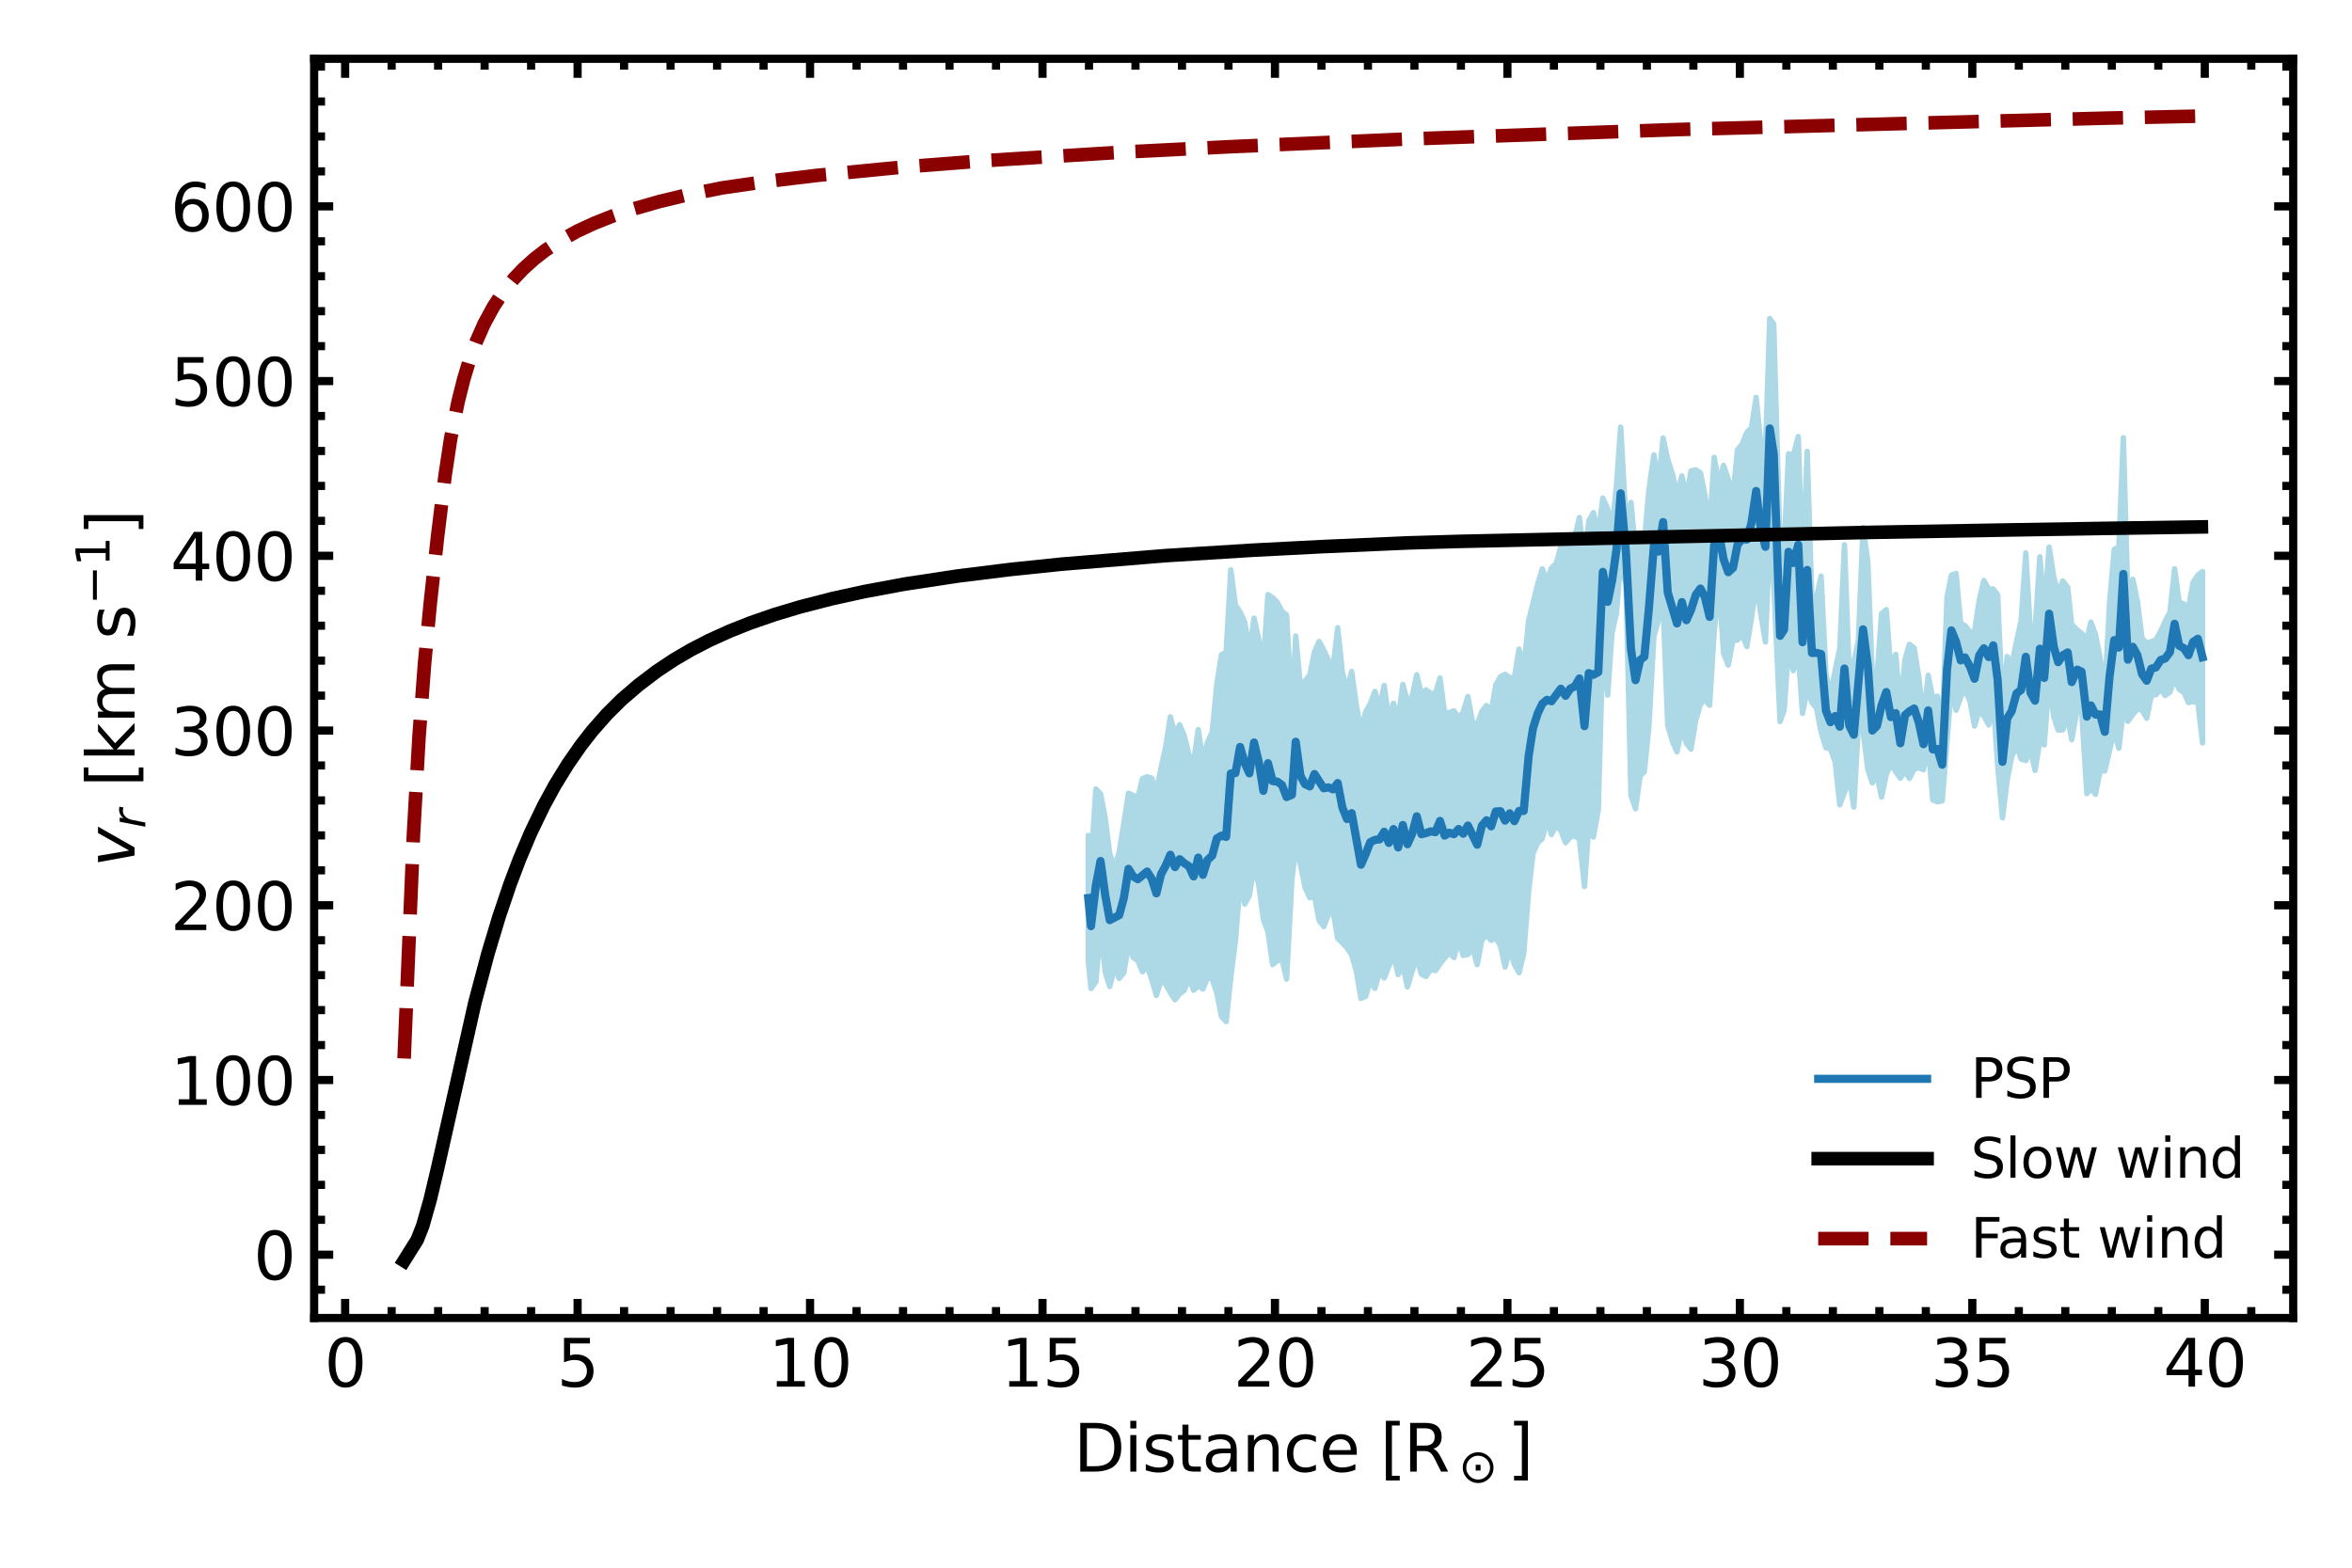 <?xml version="1.0" encoding="utf-8" standalone="no"?>
<!DOCTYPE svg PUBLIC "-//W3C//DTD SVG 1.1//EN"
  "http://www.w3.org/Graphics/SVG/1.1/DTD/svg11.dtd">
<svg xmlns:xlink="http://www.w3.org/1999/xlink" width="432pt" height="288pt" viewBox="0 0 432 288" xmlns="http://www.w3.org/2000/svg" version="1.1">
 <defs>
  <style type="text/css">*{stroke-linejoin: round; stroke-linecap: butt}</style>
 </defs>
 <g id="figure_1">
  <g id="patch_1">
   <path d="M 0 288 
L 432 288 
L 432 0 
L 0 0 
z
" style="fill: #ffffff"/>
  </g>
  <g id="axes_1">
   <g id="patch_2">
    <path d="M 57.702 242.124 
L 421.2 242.124 
L 421.2 10.8 
L 57.702 10.8 
z
" style="fill: #ffffff"/>
   </g>
   <g id="patch_3">
    <path d="M 57.702 242.124 
L 57.702 10.8 
" style="fill: none; stroke: #000000; stroke-width: 1.5; stroke-linejoin: miter; stroke-linecap: square"/>
   </g>
   <g id="patch_4">
    <path d="M 421.2 242.124 
L 421.2 10.8 
" style="fill: none; stroke: #000000; stroke-width: 1.5; stroke-linejoin: miter; stroke-linecap: square"/>
   </g>
   <g id="patch_5">
    <path d="M 57.702 242.124 
L 421.2 242.124 
" style="fill: none; stroke: #000000; stroke-width: 1.5; stroke-linejoin: miter; stroke-linecap: square"/>
   </g>
   <g id="patch_6">
    <path d="M 57.702 10.8 
L 421.2 10.8 
" style="fill: none; stroke: #000000; stroke-width: 1.5; stroke-linejoin: miter; stroke-linecap: square"/>
   </g>
   <g id="PolyCollection_1">
    <defs>
     <path id="m8baf412785" d="M 199.879 -134.525 
L 199.879 -111.501 
L 200.392 -106.404 
L 201.28 -107.637 
L 202.138 -117.481 
L 202.999 -109.43 
L 203.831 -106.762 
L 204.71 -110.303 
L 205.565 -108.265 
L 206.42 -109.301 
L 207.274 -114.513 
L 208.129 -112.117 
L 208.983 -111.545 
L 209.837 -109.48 
L 210.691 -110.499 
L 211.545 -108.095 
L 212.399 -105.131 
L 213.254 -107.871 
L 214.108 -107.18 
L 214.962 -105.63 
L 215.816 -104.335 
L 216.67 -105.446 
L 217.524 -106.056 
L 218.378 -108.402 
L 219.232 -106.076 
L 220.086 -106.938 
L 220.94 -106.321 
L 221.793 -108.404 
L 222.647 -108.121 
L 223.501 -105.58 
L 224.355 -101.242 
L 225.21 -100.329 
L 226.064 -108.504 
L 226.918 -115.127 
L 227.771 -125.969 
L 228.626 -121.893 
L 229.479 -123.493 
L 230.333 -128.76 
L 231.187 -125.57 
L 232.041 -119.137 
L 232.895 -116.827 
L 233.749 -110.794 
L 234.603 -111.476 
L 235.457 -111.896 
L 236.311 -108.132 
L 237.292 -126.484 
L 237.989 -132.319 
L 238.86 -129.115 
L 239.72 -124.922 
L 240.575 -123.068 
L 241.43 -123.385 
L 242.285 -118.896 
L 243.14 -117.783 
L 243.994 -119.997 
L 244.848 -120.571 
L 245.702 -115.622 
L 246.556 -114.8 
L 247.411 -113.863 
L 248.265 -112.591 
L 249.119 -109.607 
L 249.973 -104.588 
L 250.827 -104.953 
L 251.681 -107.845 
L 252.535 -106.425 
L 253.389 -109.574 
L 254.243 -108.336 
L 255.097 -110.523 
L 255.95 -112.575 
L 256.804 -108.974 
L 257.659 -110.601 
L 258.512 -106.703 
L 259.366 -109.571 
L 260.22 -112.035 
L 261.074 -109.033 
L 261.928 -108.616 
L 262.781 -109.919 
L 263.638 -109.677 
L 264.489 -110.921 
L 265.343 -112.029 
L 266.194 -112.954 
L 267.05 -112.083 
L 267.906 -115.266 
L 268.757 -112.476 
L 269.614 -112.651 
L 270.468 -113.814 
L 271.324 -110.778 
L 272.176 -115.32 
L 273.03 -116.226 
L 273.881 -115.25 
L 274.737 -115.696 
L 275.591 -114.268 
L 276.445 -110.356 
L 277.299 -113.663 
L 278.153 -110.832 
L 279.007 -109.291 
L 279.867 -112.861 
L 280.774 -124.3 
L 281.571 -131.221 
L 282.422 -133.159 
L 283.277 -133.936 
L 284.148 -137.545 
L 284.962 -134.67 
L 285.836 -136.363 
L 286.69 -135.378 
L 287.553 -133.184 
L 288.414 -134.236 
L 289.249 -134.421 
L 290.1 -133.817 
L 291.028 -125.153 
L 291.815 -136.385 
L 292.66 -134.225 
L 293.565 -139.194 
L 294.396 -169.385 
L 295.286 -160.295 
L 296.086 -171.745 
L 296.898 -175.27 
L 297.67 -185.195 
L 298.654 -180.591 
L 299.565 -141.878 
L 300.405 -139.431 
L 301.247 -145.492 
L 302.023 -146.211 
L 302.847 -154.406 
L 303.776 -171.111 
L 304.627 -174.193 
L 305.471 -176.651 
L 306.318 -154.723 
L 307.261 -151.591 
L 308.021 -149.873 
L 308.92 -154.208 
L 309.751 -151.454 
L 310.586 -150.374 
L 311.471 -155.764 
L 312.324 -158.623 
L 313.131 -159.523 
L 314.011 -158.427 
L 314.845 -171.833 
L 315.716 -180.798 
L 316.57 -168.043 
L 317.43 -165.813 
L 318.306 -170.412 
L 319.124 -170.404 
L 319.969 -171.481 
L 320.851 -169.218 
L 321.689 -174.392 
L 322.557 -180.613 
L 323.399 -175.339 
L 324.259 -170.045 
L 325.055 -189.088 
L 325.786 -180.687 
L 326.953 -155.437 
L 327.682 -157.494 
L 328.505 -168.639 
L 329.385 -164.794 
L 330.296 -168.085 
L 331.077 -156.939 
L 331.94 -161.531 
L 332.807 -158.925 
L 333.644 -157.912 
L 334.482 -153.54 
L 335.378 -150.631 
L 336.212 -150.446 
L 337.067 -148.035 
L 337.919 -140.149 
L 338.777 -142.425 
L 339.661 -145.241 
L 340.497 -139.716 
L 341.338 -154.903 
L 342.192 -153.644 
L 343.076 -146.626 
L 343.897 -144.188 
L 344.743 -145.641 
L 345.588 -141.566 
L 346.461 -145.738 
L 347.311 -147.678 
L 348.197 -146.195 
L 349.041 -145.046 
L 349.9 -146.392 
L 350.705 -145.003 
L 351.577 -146.721 
L 352.432 -146.958 
L 353.291 -146.609 
L 354.155 -151.028 
L 355.008 -141.02 
L 355.849 -140.716 
L 356.731 -140.885 
L 357.613 -151.694 
L 358.423 -162.037 
L 359.272 -157.524 
L 360.132 -159.925 
L 360.917 -161.365 
L 361.867 -159.063 
L 362.669 -154.62 
L 363.525 -157.451 
L 364.387 -156.448 
L 365.272 -154.835 
L 366.104 -159.097 
L 366.916 -147.415 
L 367.803 -137.744 
L 368.668 -144.693 
L 369.481 -148.908 
L 370.378 -151.126 
L 371.213 -148.573 
L 372.087 -148.282 
L 372.969 -150.165 
L 373.78 -146.471 
L 374.671 -151.943 
L 375.471 -151.153 
L 376.368 -163.034 
L 377.231 -156.287 
L 378.029 -153.88 
L 378.864 -153.928 
L 379.779 -156.209 
L 380.52 -152.116 
L 381.535 -157.714 
L 382.329 -157.553 
L 383.303 -142.201 
L 384.046 -143.101 
L 384.891 -142.086 
L 385.74 -146.436 
L 386.594 -146.37 
L 387.469 -150.154 
L 388.327 -153.753 
L 389.179 -150.549 
L 390.001 -157.543 
L 390.835 -155.472 
L 391.743 -156.765 
L 392.582 -157.736 
L 393.433 -157.587 
L 394.294 -156.058 
L 395.134 -160.187 
L 395.976 -160.367 
L 396.861 -161.467 
L 397.679 -160.215 
L 398.564 -160.881 
L 399.415 -163.292 
L 400.256 -161.342 
L 401.126 -160.807 
L 401.967 -158.945 
L 402.804 -159.121 
L 403.687 -158.966 
L 404.547 -151.515 
L 404.547 -182.996 
L 404.547 -182.996 
L 403.687 -182.342 
L 402.804 -180.994 
L 401.967 -176.319 
L 401.126 -177.034 
L 400.256 -177.398 
L 399.415 -183.503 
L 398.564 -175.566 
L 397.679 -173.829 
L 396.861 -172.038 
L 395.976 -170.416 
L 395.134 -170.135 
L 394.294 -169.828 
L 393.433 -170.765 
L 392.582 -177.523 
L 391.743 -181.575 
L 390.835 -178.139 
L 390.001 -207.581 
L 389.179 -187.51 
L 388.327 -187.06 
L 387.469 -177.243 
L 386.594 -160.745 
L 385.74 -167.067 
L 384.891 -171.391 
L 384.046 -173.712 
L 383.303 -170.501 
L 382.329 -171.673 
L 381.535 -172.253 
L 380.52 -173.279 
L 379.779 -180.078 
L 378.864 -181.273 
L 378.029 -178.839 
L 377.231 -181.976 
L 376.368 -187.493 
L 375.471 -175.759 
L 374.671 -185.706 
L 373.78 -172.08 
L 372.969 -171.24 
L 372.087 -186.407 
L 371.213 -173.906 
L 370.378 -170.107 
L 369.481 -165.772 
L 368.668 -167.373 
L 367.803 -158.335 
L 366.916 -178.725 
L 366.104 -179.783 
L 365.272 -179.747 
L 364.387 -181.352 
L 363.525 -177.736 
L 362.669 -171.983 
L 361.867 -171.87 
L 360.917 -173.076 
L 360.132 -173.435 
L 359.272 -182.65 
L 358.423 -182.338 
L 357.613 -178.207 
L 356.731 -154.149 
L 355.849 -160.096 
L 355.008 -159.634 
L 354.155 -163.958 
L 353.291 -155.959 
L 352.432 -163.611 
L 351.577 -168.966 
L 350.705 -169.631 
L 349.9 -166.858 
L 349.041 -157.864 
L 348.197 -167.776 
L 347.311 -164.829 
L 346.461 -175.989 
L 345.588 -175.251 
L 344.743 -163.623 
L 343.897 -163.409 
L 343.076 -184.683 
L 342.192 -191.127 
L 341.338 -170.381 
L 340.497 -166.328 
L 339.661 -164.143 
L 338.777 -187.939 
L 337.919 -168.853 
L 337.067 -164.855 
L 336.212 -160.198 
L 335.378 -164.222 
L 334.482 -182.151 
L 333.644 -178.237 
L 332.807 -177.151 
L 331.94 -205.066 
L 331.077 -183.103 
L 330.296 -207.799 
L 329.385 -204.344 
L 328.505 -204.623 
L 327.682 -187.142 
L 326.953 -186.954 
L 325.786 -228.458 
L 325.055 -229.488 
L 324.259 -205.05 
L 323.399 -206.57 
L 322.557 -214.991 
L 321.689 -209.388 
L 320.851 -208.542 
L 319.969 -206.404 
L 319.124 -205.381 
L 318.306 -196.933 
L 317.43 -199.944 
L 316.57 -202.499 
L 315.716 -199.235 
L 314.845 -203.968 
L 314.011 -190.921 
L 313.131 -197.158 
L 312.324 -201.136 
L 311.471 -201.688 
L 310.586 -201.476 
L 309.751 -196.68 
L 308.92 -200.572 
L 308.021 -197.055 
L 307.261 -200.656 
L 306.318 -203.609 
L 305.471 -207.532 
L 304.627 -199.156 
L 303.776 -204.431 
L 302.847 -197.88 
L 302.023 -188.513 
L 301.247 -188.002 
L 300.405 -186.664 
L 299.565 -195.697 
L 298.654 -192.319 
L 297.67 -209.546 
L 296.898 -198.749 
L 296.086 -190.755 
L 295.286 -194.576 
L 294.396 -196.492 
L 293.565 -189.848 
L 292.66 -193.832 
L 291.815 -192.302 
L 291.028 -184.036 
L 290.1 -192.923 
L 289.249 -189.376 
L 288.414 -188.763 
L 287.553 -187.168 
L 286.69 -187.581 
L 285.836 -184.488 
L 284.962 -183.66 
L 284.148 -181.322 
L 283.277 -183.502 
L 282.422 -180.651 
L 281.571 -177.168 
L 280.774 -173.974 
L 279.867 -165.188 
L 279.007 -168.749 
L 278.153 -163.454 
L 277.299 -163.493 
L 276.445 -164.135 
L 275.591 -163.684 
L 274.737 -162.158 
L 273.881 -157.143 
L 273.03 -158.388 
L 272.176 -157.296 
L 271.324 -154.861 
L 270.468 -155.366 
L 269.614 -160.045 
L 268.757 -157.196 
L 267.906 -156.14 
L 267.05 -157.415 
L 266.194 -157.099 
L 265.343 -156.947 
L 264.489 -163.46 
L 263.638 -160.55 
L 262.781 -160.631 
L 261.928 -161.273 
L 261.074 -160.445 
L 260.22 -164.04 
L 259.366 -160.044 
L 258.512 -159.102 
L 257.659 -162.265 
L 256.804 -155.659 
L 255.95 -158.809 
L 255.097 -155.773 
L 254.243 -162.064 
L 253.389 -158.015 
L 252.535 -160.986 
L 251.681 -158.725 
L 250.827 -157.187 
L 249.973 -153.696 
L 249.119 -158.444 
L 248.265 -164.639 
L 247.411 -161.216 
L 246.556 -164.512 
L 245.702 -172.678 
L 244.848 -165.399 
L 243.994 -166.715 
L 243.14 -168.578 
L 242.285 -170.157 
L 241.43 -168.222 
L 240.575 -163.992 
L 239.72 -162.907 
L 238.86 -161.795 
L 237.989 -171.149 
L 237.292 -157.498 
L 236.311 -175.026 
L 235.457 -175.709 
L 234.603 -177.337 
L 233.749 -178.222 
L 232.895 -178.769 
L 232.041 -166.305 
L 231.187 -170.614 
L 230.333 -174.432 
L 229.479 -168.353 
L 228.626 -173.707 
L 227.771 -175.584 
L 226.918 -176.821 
L 226.064 -183.311 
L 225.21 -168.176 
L 224.355 -167.726 
L 223.501 -162.371 
L 222.647 -153.5 
L 221.793 -151.652 
L 220.94 -148.254 
L 220.086 -153.972 
L 219.232 -147.905 
L 218.378 -149.331 
L 217.524 -152.786 
L 216.67 -154.877 
L 215.816 -153.066 
L 214.962 -156.321 
L 214.108 -150.791 
L 213.254 -146.935 
L 212.399 -142.627 
L 211.545 -145.02 
L 210.691 -145.289 
L 209.837 -144.958 
L 208.983 -141.409 
L 208.129 -141.889 
L 207.274 -142.266 
L 206.42 -136.76 
L 205.565 -131.486 
L 204.71 -128.566 
L 203.831 -131.177 
L 202.999 -137.712 
L 202.138 -142.161 
L 201.28 -143.056 
L 200.392 -129.303 
L 199.879 -134.525 
z
" style="stroke: #add8e6"/>
    </defs>
    <g clip-path="url(#p6dcd5c0bb5)">
     <use xlink:href="#m8baf412785" x="0" y="288" style="fill: #add8e6; stroke: #add8e6"/>
    </g>
   </g>
   <g id="line2d_1">
    <path d="M 199.879 164.987 
L 200.392 170.146 
L 201.28 162.653 
L 202.138 158.179 
L 202.999 164.429 
L 203.831 169.031 
L 205.565 168.125 
L 206.42 164.97 
L 207.274 159.611 
L 208.129 160.997 
L 208.983 161.523 
L 210.691 160.106 
L 211.545 161.442 
L 212.399 164.121 
L 213.254 160.597 
L 214.108 159.014 
L 214.962 157.025 
L 215.816 159.299 
L 216.67 157.839 
L 217.524 158.579 
L 218.378 159.133 
L 219.232 161.009 
L 220.086 157.545 
L 220.94 160.713 
L 221.793 157.972 
L 222.647 157.19 
L 223.501 154.025 
L 224.355 153.516 
L 225.21 153.748 
L 226.064 142.093 
L 226.918 142.026 
L 227.771 137.223 
L 228.626 140.2 
L 229.479 142.077 
L 230.333 136.404 
L 231.187 139.908 
L 232.041 145.279 
L 232.895 140.202 
L 233.749 143.492 
L 234.603 143.593 
L 235.457 144.198 
L 236.311 146.421 
L 237.292 146.009 
L 237.989 136.266 
L 238.86 142.545 
L 239.72 144.085 
L 240.575 144.47 
L 241.43 142.197 
L 243.14 144.82 
L 243.994 144.644 
L 244.848 145.015 
L 245.702 143.85 
L 246.556 148.344 
L 247.411 150.46 
L 248.265 149.385 
L 249.973 158.858 
L 250.827 156.93 
L 251.681 154.715 
L 252.535 154.294 
L 253.389 154.206 
L 254.243 152.8 
L 255.097 154.852 
L 255.95 152.308 
L 256.804 155.683 
L 257.659 151.567 
L 258.512 155.097 
L 259.366 153.192 
L 260.22 149.963 
L 261.074 153.261 
L 261.928 153.055 
L 262.781 152.725 
L 263.638 152.887 
L 264.489 150.81 
L 265.343 153.512 
L 266.194 152.974 
L 267.05 153.251 
L 267.906 152.297 
L 268.757 153.164 
L 269.614 151.652 
L 271.324 155.18 
L 272.176 151.692 
L 273.03 150.693 
L 273.881 151.803 
L 274.737 149.073 
L 275.591 149.024 
L 276.445 150.755 
L 277.299 149.422 
L 278.153 150.857 
L 279.007 148.98 
L 279.867 148.975 
L 280.774 138.863 
L 281.571 133.805 
L 282.422 131.095 
L 283.277 129.281 
L 284.148 128.567 
L 284.962 128.835 
L 286.69 126.521 
L 287.553 127.824 
L 288.414 126.501 
L 289.249 126.101 
L 290.1 124.63 
L 291.028 133.406 
L 291.815 123.657 
L 292.66 123.971 
L 293.565 123.479 
L 294.396 105.061 
L 295.286 110.564 
L 296.086 106.75 
L 296.898 100.991 
L 297.67 90.629 
L 298.654 101.545 
L 299.565 119.213 
L 300.405 124.952 
L 301.247 121.253 
L 302.023 120.638 
L 302.847 111.857 
L 303.776 100.229 
L 304.627 101.326 
L 305.471 95.908 
L 306.318 108.834 
L 308.021 114.536 
L 308.92 110.61 
L 309.751 113.933 
L 310.586 112.075 
L 311.471 109.274 
L 312.324 108.12 
L 313.131 109.659 
L 314.011 113.326 
L 314.845 100.1 
L 315.716 97.984 
L 316.57 102.729 
L 317.43 105.122 
L 318.306 104.328 
L 319.124 100.108 
L 319.969 99.057 
L 320.851 99.12 
L 321.689 96.11 
L 322.557 90.198 
L 323.399 97.046 
L 324.259 100.453 
L 325.055 78.712 
L 325.786 83.428 
L 326.953 116.804 
L 327.682 115.682 
L 328.505 101.369 
L 329.385 103.431 
L 330.296 100.058 
L 331.077 117.979 
L 331.94 104.702 
L 332.807 119.962 
L 333.644 119.926 
L 334.482 120.154 
L 335.378 130.573 
L 336.212 132.678 
L 337.067 131.555 
L 337.919 133.499 
L 338.777 122.818 
L 339.661 133.308 
L 340.497 134.978 
L 342.192 115.614 
L 343.076 122.346 
L 343.897 134.202 
L 344.743 133.368 
L 345.588 129.591 
L 346.461 127.137 
L 347.311 131.746 
L 348.197 131.014 
L 349.041 136.545 
L 349.9 131.375 
L 350.705 130.683 
L 351.577 130.156 
L 352.432 132.716 
L 353.291 136.716 
L 354.155 130.507 
L 355.008 137.673 
L 355.849 137.594 
L 356.731 140.483 
L 357.613 123.049 
L 358.423 115.813 
L 359.272 117.913 
L 360.132 121.32 
L 360.917 120.779 
L 361.867 122.533 
L 362.669 124.699 
L 363.525 120.407 
L 364.387 119.1 
L 365.272 120.709 
L 366.104 118.56 
L 366.916 124.93 
L 367.803 139.96 
L 368.668 131.967 
L 369.481 130.66 
L 370.378 127.383 
L 371.213 126.761 
L 372.087 120.656 
L 372.969 127.297 
L 373.78 128.725 
L 374.671 119.176 
L 375.471 124.544 
L 376.368 112.737 
L 377.231 118.869 
L 378.029 121.64 
L 378.864 120.4 
L 379.779 119.857 
L 380.52 125.302 
L 381.535 123.016 
L 382.329 123.387 
L 383.303 131.649 
L 384.046 129.593 
L 384.891 131.262 
L 385.74 131.248 
L 386.594 134.442 
L 387.469 124.301 
L 388.327 117.593 
L 389.179 118.971 
L 390.001 105.438 
L 390.835 121.194 
L 391.743 118.83 
L 392.582 120.371 
L 393.433 123.824 
L 394.294 125.057 
L 395.134 122.839 
L 395.976 122.608 
L 396.861 121.248 
L 397.679 120.978 
L 398.564 119.776 
L 399.415 114.603 
L 400.256 118.63 
L 401.126 119.08 
L 401.967 120.368 
L 402.804 117.943 
L 403.687 117.346 
L 404.547 120.744 
L 404.547 120.744 
" clip-path="url(#p6dcd5c0bb5)" style="fill: none; stroke: #1f77b4; stroke-width: 1.5; stroke-linecap: square"/>
   </g>
   <g id="line2d_2">
    <path d="M 74.225 231.609 
L 76.618 227.8 
L 77.645 225.197 
L 79.012 220.376 
L 80.379 214.613 
L 87.216 184.237 
L 89.608 175.228 
L 91.659 168.407 
L 93.709 162.356 
L 95.418 157.848 
L 97.469 152.992 
L 99.861 148.032 
L 101.912 144.267 
L 104.303 140.381 
L 106.695 136.942 
L 108.746 134.304 
L 111.48 131.196 
L 114.214 128.486 
L 117.289 125.845 
L 120.706 123.254 
L 123.782 121.21 
L 126.858 119.406 
L 130.275 117.642 
L 134.034 115.941 
L 137.793 114.448 
L 142.235 112.911 
L 147.02 111.475 
L 152.829 109.981 
L 158.637 108.702 
L 166.155 107.301 
L 176.065 105.797 
L 185.633 104.613 
L 194.862 103.651 
L 213.998 102.081 
L 230.052 101.08 
L 243.038 100.412 
L 258.762 99.729 
L 267.992 99.459 
L 343.846 97.797 
L 369.475 97.349 
L 387.248 97.06 
L 404.334 96.8 
L 404.334 96.8 
" clip-path="url(#p6dcd5c0bb5)" style="fill: none; stroke: #000000; stroke-width: 2.5; stroke-linecap: square"/>
   </g>
   <g id="line2d_3">
    <path d="M 74.225 194.458 
L 75.935 153.408 
L 76.961 135.376 
L 77.986 121.821 
L 79.012 111.004 
L 80.379 98.482 
L 81.747 87.385 
L 82.773 80.585 
L 84.14 73.789 
L 85.165 69.71 
L 86.19 66.292 
L 87.557 62.573 
L 88.925 59.483 
L 90.633 56.335 
L 92.342 53.748 
L 94.393 51.197 
L 96.101 49.4 
L 98.152 47.552 
L 100.202 45.963 
L 102.937 44.169 
L 106.013 42.475 
L 109.087 41.044 
L 112.505 39.686 
L 116.264 38.412 
L 121.049 37.042 
L 125.833 35.884 
L 132.667 34.513 
L 140.527 33.368 
L 150.094 32.216 
L 166.498 30.631 
L 181.191 29.495 
L 206.817 27.916 
L 226.296 26.934 
L 258.418 25.544 
L 307.969 23.802 
L 386.217 21.719 
L 404.677 21.315 
L 404.677 21.315 
" clip-path="url(#p6dcd5c0bb5)" style="fill: none; stroke-dasharray: 9.25,4; stroke-dashoffset: 0; stroke: #8b0000; stroke-width: 2.5"/>
   </g>
   <g id="legend_1">
    <g id="line2d_4">
     <path d="M 333.956 198.188 
L 343.956 198.188 
L 353.956 198.188 
" style="fill: none; stroke: #1f77b4; stroke-width: 1.5; stroke-linecap: square"/>
    </g>
    <g id="text_1">
     <!-- PSP -->
     <g transform="translate(361.956 201.688) scale(0.1 -0.1)">
      <defs>
       <path id="DejaVuSans-50" d="M 1259 4147 
L 1259 2394 
L 2053 2394 
Q 2494 2394 2734 2622 
Q 2975 2850 2975 3272 
Q 2975 3691 2734 3919 
Q 2494 4147 2053 4147 
L 1259 4147 
z
M 628 4666 
L 2053 4666 
Q 2838 4666 3239 4311 
Q 3641 3956 3641 3272 
Q 3641 2581 3239 2228 
Q 2838 1875 2053 1875 
L 1259 1875 
L 1259 0 
L 628 0 
L 628 4666 
z
" transform="scale(0.016)"/>
       <path id="DejaVuSans-53" d="M 3425 4513 
L 3425 3897 
Q 3066 4069 2747 4153 
Q 2428 4238 2131 4238 
Q 1616 4238 1336 4038 
Q 1056 3838 1056 3469 
Q 1056 3159 1242 3001 
Q 1428 2844 1947 2747 
L 2328 2669 
Q 3034 2534 3370 2195 
Q 3706 1856 3706 1288 
Q 3706 609 3251 259 
Q 2797 -91 1919 -91 
Q 1588 -91 1214 -16 
Q 841 59 441 206 
L 441 856 
Q 825 641 1194 531 
Q 1563 422 1919 422 
Q 2459 422 2753 634 
Q 3047 847 3047 1241 
Q 3047 1584 2836 1778 
Q 2625 1972 2144 2069 
L 1759 2144 
Q 1053 2284 737 2584 
Q 422 2884 422 3419 
Q 422 4038 858 4394 
Q 1294 4750 2059 4750 
Q 2388 4750 2728 4690 
Q 3069 4631 3425 4513 
z
" transform="scale(0.016)"/>
      </defs>
      <use xlink:href="#DejaVuSans-50"/>
      <use xlink:href="#DejaVuSans-53" x="60.303"/>
      <use xlink:href="#DejaVuSans-50" x="123.779"/>
     </g>
    </g>
    <g id="line2d_5">
     <path d="M 333.956 212.866 
L 343.956 212.866 
L 353.956 212.866 
" style="fill: none; stroke: #000000; stroke-width: 2.5; stroke-linecap: square"/>
    </g>
    <g id="text_2">
     <!-- Slow wind -->
     <g transform="translate(361.956 216.366) scale(0.1 -0.1)">
      <defs>
       <path id="DejaVuSans-6c" d="M 603 4863 
L 1178 4863 
L 1178 0 
L 603 0 
L 603 4863 
z
" transform="scale(0.016)"/>
       <path id="DejaVuSans-6f" d="M 1959 3097 
Q 1497 3097 1228 2736 
Q 959 2375 959 1747 
Q 959 1119 1226 758 
Q 1494 397 1959 397 
Q 2419 397 2687 759 
Q 2956 1122 2956 1747 
Q 2956 2369 2687 2733 
Q 2419 3097 1959 3097 
z
M 1959 3584 
Q 2709 3584 3137 3096 
Q 3566 2609 3566 1747 
Q 3566 888 3137 398 
Q 2709 -91 1959 -91 
Q 1206 -91 779 398 
Q 353 888 353 1747 
Q 353 2609 779 3096 
Q 1206 3584 1959 3584 
z
" transform="scale(0.016)"/>
       <path id="DejaVuSans-77" d="M 269 3500 
L 844 3500 
L 1563 769 
L 2278 3500 
L 2956 3500 
L 3675 769 
L 4391 3500 
L 4966 3500 
L 4050 0 
L 3372 0 
L 2619 2869 
L 1863 0 
L 1184 0 
L 269 3500 
z
" transform="scale(0.016)"/>
       <path id="DejaVuSans-20" transform="scale(0.016)"/>
       <path id="DejaVuSans-69" d="M 603 3500 
L 1178 3500 
L 1178 0 
L 603 0 
L 603 3500 
z
M 603 4863 
L 1178 4863 
L 1178 4134 
L 603 4134 
L 603 4863 
z
" transform="scale(0.016)"/>
       <path id="DejaVuSans-6e" d="M 3513 2113 
L 3513 0 
L 2938 0 
L 2938 2094 
Q 2938 2591 2744 2837 
Q 2550 3084 2163 3084 
Q 1697 3084 1428 2787 
Q 1159 2491 1159 1978 
L 1159 0 
L 581 0 
L 581 3500 
L 1159 3500 
L 1159 2956 
Q 1366 3272 1645 3428 
Q 1925 3584 2291 3584 
Q 2894 3584 3203 3211 
Q 3513 2838 3513 2113 
z
" transform="scale(0.016)"/>
       <path id="DejaVuSans-64" d="M 2906 2969 
L 2906 4863 
L 3481 4863 
L 3481 0 
L 2906 0 
L 2906 525 
Q 2725 213 2448 61 
Q 2172 -91 1784 -91 
Q 1150 -91 751 415 
Q 353 922 353 1747 
Q 353 2572 751 3078 
Q 1150 3584 1784 3584 
Q 2172 3584 2448 3432 
Q 2725 3281 2906 2969 
z
M 947 1747 
Q 947 1113 1208 752 
Q 1469 391 1925 391 
Q 2381 391 2643 752 
Q 2906 1113 2906 1747 
Q 2906 2381 2643 2742 
Q 2381 3103 1925 3103 
Q 1469 3103 1208 2742 
Q 947 2381 947 1747 
z
" transform="scale(0.016)"/>
      </defs>
      <use xlink:href="#DejaVuSans-53"/>
      <use xlink:href="#DejaVuSans-6c" x="63.477"/>
      <use xlink:href="#DejaVuSans-6f" x="91.26"/>
      <use xlink:href="#DejaVuSans-77" x="152.441"/>
      <use xlink:href="#DejaVuSans-20" x="234.229"/>
      <use xlink:href="#DejaVuSans-77" x="266.016"/>
      <use xlink:href="#DejaVuSans-69" x="347.803"/>
      <use xlink:href="#DejaVuSans-6e" x="375.586"/>
      <use xlink:href="#DejaVuSans-64" x="438.965"/>
     </g>
    </g>
    <g id="line2d_6">
     <path d="M 333.956 227.544 
L 343.956 227.544 
L 353.956 227.544 
" style="fill: none; stroke-dasharray: 9.25,4; stroke-dashoffset: 0; stroke: #8b0000; stroke-width: 2.5"/>
    </g>
    <g id="text_3">
     <!-- Fast wind -->
     <g transform="translate(361.956 231.044) scale(0.1 -0.1)">
      <defs>
       <path id="DejaVuSans-46" d="M 628 4666 
L 3309 4666 
L 3309 4134 
L 1259 4134 
L 1259 2759 
L 3109 2759 
L 3109 2228 
L 1259 2228 
L 1259 0 
L 628 0 
L 628 4666 
z
" transform="scale(0.016)"/>
       <path id="DejaVuSans-61" d="M 2194 1759 
Q 1497 1759 1228 1600 
Q 959 1441 959 1056 
Q 959 750 1161 570 
Q 1363 391 1709 391 
Q 2188 391 2477 730 
Q 2766 1069 2766 1631 
L 2766 1759 
L 2194 1759 
z
M 3341 1997 
L 3341 0 
L 2766 0 
L 2766 531 
Q 2569 213 2275 61 
Q 1981 -91 1556 -91 
Q 1019 -91 701 211 
Q 384 513 384 1019 
Q 384 1609 779 1909 
Q 1175 2209 1959 2209 
L 2766 2209 
L 2766 2266 
Q 2766 2663 2505 2880 
Q 2244 3097 1772 3097 
Q 1472 3097 1187 3025 
Q 903 2953 641 2809 
L 641 3341 
Q 956 3463 1253 3523 
Q 1550 3584 1831 3584 
Q 2591 3584 2966 3190 
Q 3341 2797 3341 1997 
z
" transform="scale(0.016)"/>
       <path id="DejaVuSans-73" d="M 2834 3397 
L 2834 2853 
Q 2591 2978 2328 3040 
Q 2066 3103 1784 3103 
Q 1356 3103 1142 2972 
Q 928 2841 928 2578 
Q 928 2378 1081 2264 
Q 1234 2150 1697 2047 
L 1894 2003 
Q 2506 1872 2764 1633 
Q 3022 1394 3022 966 
Q 3022 478 2636 193 
Q 2250 -91 1575 -91 
Q 1294 -91 989 -36 
Q 684 19 347 128 
L 347 722 
Q 666 556 975 473 
Q 1284 391 1588 391 
Q 1994 391 2212 530 
Q 2431 669 2431 922 
Q 2431 1156 2273 1281 
Q 2116 1406 1581 1522 
L 1381 1569 
Q 847 1681 609 1914 
Q 372 2147 372 2553 
Q 372 3047 722 3315 
Q 1072 3584 1716 3584 
Q 2034 3584 2315 3537 
Q 2597 3491 2834 3397 
z
" transform="scale(0.016)"/>
       <path id="DejaVuSans-74" d="M 1172 4494 
L 1172 3500 
L 2356 3500 
L 2356 3053 
L 1172 3053 
L 1172 1153 
Q 1172 725 1289 603 
Q 1406 481 1766 481 
L 2356 481 
L 2356 0 
L 1766 0 
Q 1100 0 847 248 
Q 594 497 594 1153 
L 594 3053 
L 172 3053 
L 172 3500 
L 594 3500 
L 594 4494 
L 1172 4494 
z
" transform="scale(0.016)"/>
      </defs>
      <use xlink:href="#DejaVuSans-46"/>
      <use xlink:href="#DejaVuSans-61" x="48.395"/>
      <use xlink:href="#DejaVuSans-73" x="109.674"/>
      <use xlink:href="#DejaVuSans-74" x="161.773"/>
      <use xlink:href="#DejaVuSans-20" x="200.982"/>
      <use xlink:href="#DejaVuSans-77" x="232.77"/>
      <use xlink:href="#DejaVuSans-69" x="314.557"/>
      <use xlink:href="#DejaVuSans-6e" x="342.34"/>
      <use xlink:href="#DejaVuSans-64" x="405.719"/>
     </g>
    </g>
   </g>
   <g id="matplotlib.axis_1">
    <g id="xtick_1">
     <g id="line2d_7">
      <defs>
       <path id="m187a437d93" d="M 0 0 
L 0 -3.5 
" style="stroke: #000000; stroke-width: 1.5"/>
      </defs>
      <g>
       <use xlink:href="#m187a437d93" x="63.393" y="242.124" style="stroke: #000000; stroke-width: 1.5"/>
      </g>
     </g>
     <g id="line2d_8">
      <defs>
       <path id="m8b79a51b33" d="M 0 0 
L 0 3.5 
" style="stroke: #000000; stroke-width: 1.5"/>
      </defs>
      <g>
       <use xlink:href="#m8b79a51b33" x="63.393" y="10.8" style="stroke: #000000; stroke-width: 1.5"/>
      </g>
     </g>
     <g id="text_4">
      <!-- 0 -->
      <g transform="translate(59.576 254.742) scale(0.12 -0.12)">
       <defs>
        <path id="DejaVuSans-30" d="M 2034 4250 
Q 1547 4250 1301 3770 
Q 1056 3291 1056 2328 
Q 1056 1369 1301 889 
Q 1547 409 2034 409 
Q 2525 409 2770 889 
Q 3016 1369 3016 2328 
Q 3016 3291 2770 3770 
Q 2525 4250 2034 4250 
z
M 2034 4750 
Q 2819 4750 3233 4129 
Q 3647 3509 3647 2328 
Q 3647 1150 3233 529 
Q 2819 -91 2034 -91 
Q 1250 -91 836 529 
Q 422 1150 422 2328 
Q 422 3509 836 4129 
Q 1250 4750 2034 4750 
z
" transform="scale(0.016)"/>
       </defs>
       <use xlink:href="#DejaVuSans-30"/>
      </g>
     </g>
    </g>
    <g id="xtick_2">
     <g id="line2d_9">
      <g>
       <use xlink:href="#m187a437d93" x="106.089" y="242.124" style="stroke: #000000; stroke-width: 1.5"/>
      </g>
     </g>
     <g id="line2d_10">
      <g>
       <use xlink:href="#m8b79a51b33" x="106.089" y="10.8" style="stroke: #000000; stroke-width: 1.5"/>
      </g>
     </g>
     <g id="text_5">
      <!-- 5 -->
      <g transform="translate(102.271 254.742) scale(0.12 -0.12)">
       <defs>
        <path id="DejaVuSans-35" d="M 691 4666 
L 3169 4666 
L 3169 4134 
L 1269 4134 
L 1269 2991 
Q 1406 3038 1543 3061 
Q 1681 3084 1819 3084 
Q 2600 3084 3056 2656 
Q 3513 2228 3513 1497 
Q 3513 744 3044 326 
Q 2575 -91 1722 -91 
Q 1428 -91 1123 -41 
Q 819 9 494 109 
L 494 744 
Q 775 591 1075 516 
Q 1375 441 1709 441 
Q 2250 441 2565 725 
Q 2881 1009 2881 1497 
Q 2881 1984 2565 2268 
Q 2250 2553 1709 2553 
Q 1456 2553 1204 2497 
Q 953 2441 691 2322 
L 691 4666 
z
" transform="scale(0.016)"/>
       </defs>
       <use xlink:href="#DejaVuSans-35"/>
      </g>
     </g>
    </g>
    <g id="xtick_3">
     <g id="line2d_11">
      <g>
       <use xlink:href="#m187a437d93" x="148.785" y="242.124" style="stroke: #000000; stroke-width: 1.5"/>
      </g>
     </g>
     <g id="line2d_12">
      <g>
       <use xlink:href="#m8b79a51b33" x="148.785" y="10.8" style="stroke: #000000; stroke-width: 1.5"/>
      </g>
     </g>
     <g id="text_6">
      <!-- 10 -->
      <g transform="translate(141.15 254.742) scale(0.12 -0.12)">
       <defs>
        <path id="DejaVuSans-31" d="M 794 531 
L 1825 531 
L 1825 4091 
L 703 3866 
L 703 4441 
L 1819 4666 
L 2450 4666 
L 2450 531 
L 3481 531 
L 3481 0 
L 794 0 
L 794 531 
z
" transform="scale(0.016)"/>
       </defs>
       <use xlink:href="#DejaVuSans-31"/>
       <use xlink:href="#DejaVuSans-30" x="63.623"/>
      </g>
     </g>
    </g>
    <g id="xtick_4">
     <g id="line2d_13">
      <g>
       <use xlink:href="#m187a437d93" x="191.481" y="242.124" style="stroke: #000000; stroke-width: 1.5"/>
      </g>
     </g>
     <g id="line2d_14">
      <g>
       <use xlink:href="#m8b79a51b33" x="191.481" y="10.8" style="stroke: #000000; stroke-width: 1.5"/>
      </g>
     </g>
     <g id="text_7">
      <!-- 15 -->
      <g transform="translate(183.846 254.742) scale(0.12 -0.12)">
       <use xlink:href="#DejaVuSans-31"/>
       <use xlink:href="#DejaVuSans-35" x="63.623"/>
      </g>
     </g>
    </g>
    <g id="xtick_5">
     <g id="line2d_15">
      <g>
       <use xlink:href="#m187a437d93" x="234.176" y="242.124" style="stroke: #000000; stroke-width: 1.5"/>
      </g>
     </g>
     <g id="line2d_16">
      <g>
       <use xlink:href="#m8b79a51b33" x="234.176" y="10.8" style="stroke: #000000; stroke-width: 1.5"/>
      </g>
     </g>
     <g id="text_8">
      <!-- 20 -->
      <g transform="translate(226.541 254.742) scale(0.12 -0.12)">
       <defs>
        <path id="DejaVuSans-32" d="M 1228 531 
L 3431 531 
L 3431 0 
L 469 0 
L 469 531 
Q 828 903 1448 1529 
Q 2069 2156 2228 2338 
Q 2531 2678 2651 2914 
Q 2772 3150 2772 3378 
Q 2772 3750 2511 3984 
Q 2250 4219 1831 4219 
Q 1534 4219 1204 4116 
Q 875 4013 500 3803 
L 500 4441 
Q 881 4594 1212 4672 
Q 1544 4750 1819 4750 
Q 2544 4750 2975 4387 
Q 3406 4025 3406 3419 
Q 3406 3131 3298 2873 
Q 3191 2616 2906 2266 
Q 2828 2175 2409 1742 
Q 1991 1309 1228 531 
z
" transform="scale(0.016)"/>
       </defs>
       <use xlink:href="#DejaVuSans-32"/>
       <use xlink:href="#DejaVuSans-30" x="63.623"/>
      </g>
     </g>
    </g>
    <g id="xtick_6">
     <g id="line2d_17">
      <g>
       <use xlink:href="#m187a437d93" x="276.872" y="242.124" style="stroke: #000000; stroke-width: 1.5"/>
      </g>
     </g>
     <g id="line2d_18">
      <g>
       <use xlink:href="#m8b79a51b33" x="276.872" y="10.8" style="stroke: #000000; stroke-width: 1.5"/>
      </g>
     </g>
     <g id="text_9">
      <!-- 25 -->
      <g transform="translate(269.237 254.742) scale(0.12 -0.12)">
       <use xlink:href="#DejaVuSans-32"/>
       <use xlink:href="#DejaVuSans-35" x="63.623"/>
      </g>
     </g>
    </g>
    <g id="xtick_7">
     <g id="line2d_19">
      <g>
       <use xlink:href="#m187a437d93" x="319.568" y="242.124" style="stroke: #000000; stroke-width: 1.5"/>
      </g>
     </g>
     <g id="line2d_20">
      <g>
       <use xlink:href="#m8b79a51b33" x="319.568" y="10.8" style="stroke: #000000; stroke-width: 1.5"/>
      </g>
     </g>
     <g id="text_10">
      <!-- 30 -->
      <g transform="translate(311.933 254.742) scale(0.12 -0.12)">
       <defs>
        <path id="DejaVuSans-33" d="M 2597 2516 
Q 3050 2419 3304 2112 
Q 3559 1806 3559 1356 
Q 3559 666 3084 287 
Q 2609 -91 1734 -91 
Q 1441 -91 1130 -33 
Q 819 25 488 141 
L 488 750 
Q 750 597 1062 519 
Q 1375 441 1716 441 
Q 2309 441 2620 675 
Q 2931 909 2931 1356 
Q 2931 1769 2642 2001 
Q 2353 2234 1838 2234 
L 1294 2234 
L 1294 2753 
L 1863 2753 
Q 2328 2753 2575 2939 
Q 2822 3125 2822 3475 
Q 2822 3834 2567 4026 
Q 2313 4219 1838 4219 
Q 1578 4219 1281 4162 
Q 984 4106 628 3988 
L 628 4550 
Q 988 4650 1302 4700 
Q 1616 4750 1894 4750 
Q 2613 4750 3031 4423 
Q 3450 4097 3450 3541 
Q 3450 3153 3228 2886 
Q 3006 2619 2597 2516 
z
" transform="scale(0.016)"/>
       </defs>
       <use xlink:href="#DejaVuSans-33"/>
       <use xlink:href="#DejaVuSans-30" x="63.623"/>
      </g>
     </g>
    </g>
    <g id="xtick_8">
     <g id="line2d_21">
      <g>
       <use xlink:href="#m187a437d93" x="362.264" y="242.124" style="stroke: #000000; stroke-width: 1.5"/>
      </g>
     </g>
     <g id="line2d_22">
      <g>
       <use xlink:href="#m8b79a51b33" x="362.264" y="10.8" style="stroke: #000000; stroke-width: 1.5"/>
      </g>
     </g>
     <g id="text_11">
      <!-- 35 -->
      <g transform="translate(354.629 254.742) scale(0.12 -0.12)">
       <use xlink:href="#DejaVuSans-33"/>
       <use xlink:href="#DejaVuSans-35" x="63.623"/>
      </g>
     </g>
    </g>
    <g id="xtick_9">
     <g id="line2d_23">
      <g>
       <use xlink:href="#m187a437d93" x="404.96" y="242.124" style="stroke: #000000; stroke-width: 1.5"/>
      </g>
     </g>
     <g id="line2d_24">
      <g>
       <use xlink:href="#m8b79a51b33" x="404.96" y="10.8" style="stroke: #000000; stroke-width: 1.5"/>
      </g>
     </g>
     <g id="text_12">
      <!-- 40 -->
      <g transform="translate(397.325 254.742) scale(0.12 -0.12)">
       <defs>
        <path id="DejaVuSans-34" d="M 2419 4116 
L 825 1625 
L 2419 1625 
L 2419 4116 
z
M 2253 4666 
L 3047 4666 
L 3047 1625 
L 3713 1625 
L 3713 1100 
L 3047 1100 
L 3047 0 
L 2419 0 
L 2419 1100 
L 313 1100 
L 313 1709 
L 2253 4666 
z
" transform="scale(0.016)"/>
       </defs>
       <use xlink:href="#DejaVuSans-34"/>
       <use xlink:href="#DejaVuSans-30" x="63.623"/>
      </g>
     </g>
    </g>
    <g id="xtick_10">
     <g id="line2d_25">
      <defs>
       <path id="m61cadad6c3" d="M 0 0 
L 0 -2 
" style="stroke: #000000; stroke-width: 1.5"/>
      </defs>
      <g>
       <use xlink:href="#m61cadad6c3" x="71.932" y="242.124" style="stroke: #000000; stroke-width: 1.5"/>
      </g>
     </g>
     <g id="line2d_26">
      <defs>
       <path id="m94b41b77e3" d="M 0 0 
L 0 2 
" style="stroke: #000000; stroke-width: 1.5"/>
      </defs>
      <g>
       <use xlink:href="#m94b41b77e3" x="71.932" y="10.8" style="stroke: #000000; stroke-width: 1.5"/>
      </g>
     </g>
    </g>
    <g id="xtick_11">
     <g id="line2d_27">
      <g>
       <use xlink:href="#m61cadad6c3" x="80.471" y="242.124" style="stroke: #000000; stroke-width: 1.5"/>
      </g>
     </g>
     <g id="line2d_28">
      <g>
       <use xlink:href="#m94b41b77e3" x="80.471" y="10.8" style="stroke: #000000; stroke-width: 1.5"/>
      </g>
     </g>
    </g>
    <g id="xtick_12">
     <g id="line2d_29">
      <g>
       <use xlink:href="#m61cadad6c3" x="89.011" y="242.124" style="stroke: #000000; stroke-width: 1.5"/>
      </g>
     </g>
     <g id="line2d_30">
      <g>
       <use xlink:href="#m94b41b77e3" x="89.011" y="10.8" style="stroke: #000000; stroke-width: 1.5"/>
      </g>
     </g>
    </g>
    <g id="xtick_13">
     <g id="line2d_31">
      <g>
       <use xlink:href="#m61cadad6c3" x="97.55" y="242.124" style="stroke: #000000; stroke-width: 1.5"/>
      </g>
     </g>
     <g id="line2d_32">
      <g>
       <use xlink:href="#m94b41b77e3" x="97.55" y="10.8" style="stroke: #000000; stroke-width: 1.5"/>
      </g>
     </g>
    </g>
    <g id="xtick_14">
     <g id="line2d_33">
      <g>
       <use xlink:href="#m61cadad6c3" x="114.628" y="242.124" style="stroke: #000000; stroke-width: 1.5"/>
      </g>
     </g>
     <g id="line2d_34">
      <g>
       <use xlink:href="#m94b41b77e3" x="114.628" y="10.8" style="stroke: #000000; stroke-width: 1.5"/>
      </g>
     </g>
    </g>
    <g id="xtick_15">
     <g id="line2d_35">
      <g>
       <use xlink:href="#m61cadad6c3" x="123.167" y="242.124" style="stroke: #000000; stroke-width: 1.5"/>
      </g>
     </g>
     <g id="line2d_36">
      <g>
       <use xlink:href="#m94b41b77e3" x="123.167" y="10.8" style="stroke: #000000; stroke-width: 1.5"/>
      </g>
     </g>
    </g>
    <g id="xtick_16">
     <g id="line2d_37">
      <g>
       <use xlink:href="#m61cadad6c3" x="131.706" y="242.124" style="stroke: #000000; stroke-width: 1.5"/>
      </g>
     </g>
     <g id="line2d_38">
      <g>
       <use xlink:href="#m94b41b77e3" x="131.706" y="10.8" style="stroke: #000000; stroke-width: 1.5"/>
      </g>
     </g>
    </g>
    <g id="xtick_17">
     <g id="line2d_39">
      <g>
       <use xlink:href="#m61cadad6c3" x="140.246" y="242.124" style="stroke: #000000; stroke-width: 1.5"/>
      </g>
     </g>
     <g id="line2d_40">
      <g>
       <use xlink:href="#m94b41b77e3" x="140.246" y="10.8" style="stroke: #000000; stroke-width: 1.5"/>
      </g>
     </g>
    </g>
    <g id="xtick_18">
     <g id="line2d_41">
      <g>
       <use xlink:href="#m61cadad6c3" x="157.324" y="242.124" style="stroke: #000000; stroke-width: 1.5"/>
      </g>
     </g>
     <g id="line2d_42">
      <g>
       <use xlink:href="#m94b41b77e3" x="157.324" y="10.8" style="stroke: #000000; stroke-width: 1.5"/>
      </g>
     </g>
    </g>
    <g id="xtick_19">
     <g id="line2d_43">
      <g>
       <use xlink:href="#m61cadad6c3" x="165.863" y="242.124" style="stroke: #000000; stroke-width: 1.5"/>
      </g>
     </g>
     <g id="line2d_44">
      <g>
       <use xlink:href="#m94b41b77e3" x="165.863" y="10.8" style="stroke: #000000; stroke-width: 1.5"/>
      </g>
     </g>
    </g>
    <g id="xtick_20">
     <g id="line2d_45">
      <g>
       <use xlink:href="#m61cadad6c3" x="174.402" y="242.124" style="stroke: #000000; stroke-width: 1.5"/>
      </g>
     </g>
     <g id="line2d_46">
      <g>
       <use xlink:href="#m94b41b77e3" x="174.402" y="10.8" style="stroke: #000000; stroke-width: 1.5"/>
      </g>
     </g>
    </g>
    <g id="xtick_21">
     <g id="line2d_47">
      <g>
       <use xlink:href="#m61cadad6c3" x="182.941" y="242.124" style="stroke: #000000; stroke-width: 1.5"/>
      </g>
     </g>
     <g id="line2d_48">
      <g>
       <use xlink:href="#m94b41b77e3" x="182.941" y="10.8" style="stroke: #000000; stroke-width: 1.5"/>
      </g>
     </g>
    </g>
    <g id="xtick_22">
     <g id="line2d_49">
      <g>
       <use xlink:href="#m61cadad6c3" x="200.02" y="242.124" style="stroke: #000000; stroke-width: 1.5"/>
      </g>
     </g>
     <g id="line2d_50">
      <g>
       <use xlink:href="#m94b41b77e3" x="200.02" y="10.8" style="stroke: #000000; stroke-width: 1.5"/>
      </g>
     </g>
    </g>
    <g id="xtick_23">
     <g id="line2d_51">
      <g>
       <use xlink:href="#m61cadad6c3" x="208.559" y="242.124" style="stroke: #000000; stroke-width: 1.5"/>
      </g>
     </g>
     <g id="line2d_52">
      <g>
       <use xlink:href="#m94b41b77e3" x="208.559" y="10.8" style="stroke: #000000; stroke-width: 1.5"/>
      </g>
     </g>
    </g>
    <g id="xtick_24">
     <g id="line2d_53">
      <g>
       <use xlink:href="#m61cadad6c3" x="217.098" y="242.124" style="stroke: #000000; stroke-width: 1.5"/>
      </g>
     </g>
     <g id="line2d_54">
      <g>
       <use xlink:href="#m94b41b77e3" x="217.098" y="10.8" style="stroke: #000000; stroke-width: 1.5"/>
      </g>
     </g>
    </g>
    <g id="xtick_25">
     <g id="line2d_55">
      <g>
       <use xlink:href="#m61cadad6c3" x="225.637" y="242.124" style="stroke: #000000; stroke-width: 1.5"/>
      </g>
     </g>
     <g id="line2d_56">
      <g>
       <use xlink:href="#m94b41b77e3" x="225.637" y="10.8" style="stroke: #000000; stroke-width: 1.5"/>
      </g>
     </g>
    </g>
    <g id="xtick_26">
     <g id="line2d_57">
      <g>
       <use xlink:href="#m61cadad6c3" x="242.716" y="242.124" style="stroke: #000000; stroke-width: 1.5"/>
      </g>
     </g>
     <g id="line2d_58">
      <g>
       <use xlink:href="#m94b41b77e3" x="242.716" y="10.8" style="stroke: #000000; stroke-width: 1.5"/>
      </g>
     </g>
    </g>
    <g id="xtick_27">
     <g id="line2d_59">
      <g>
       <use xlink:href="#m61cadad6c3" x="251.255" y="242.124" style="stroke: #000000; stroke-width: 1.5"/>
      </g>
     </g>
     <g id="line2d_60">
      <g>
       <use xlink:href="#m94b41b77e3" x="251.255" y="10.8" style="stroke: #000000; stroke-width: 1.5"/>
      </g>
     </g>
    </g>
    <g id="xtick_28">
     <g id="line2d_61">
      <g>
       <use xlink:href="#m61cadad6c3" x="259.794" y="242.124" style="stroke: #000000; stroke-width: 1.5"/>
      </g>
     </g>
     <g id="line2d_62">
      <g>
       <use xlink:href="#m94b41b77e3" x="259.794" y="10.8" style="stroke: #000000; stroke-width: 1.5"/>
      </g>
     </g>
    </g>
    <g id="xtick_29">
     <g id="line2d_63">
      <g>
       <use xlink:href="#m61cadad6c3" x="268.333" y="242.124" style="stroke: #000000; stroke-width: 1.5"/>
      </g>
     </g>
     <g id="line2d_64">
      <g>
       <use xlink:href="#m94b41b77e3" x="268.333" y="10.8" style="stroke: #000000; stroke-width: 1.5"/>
      </g>
     </g>
    </g>
    <g id="xtick_30">
     <g id="line2d_65">
      <g>
       <use xlink:href="#m61cadad6c3" x="285.411" y="242.124" style="stroke: #000000; stroke-width: 1.5"/>
      </g>
     </g>
     <g id="line2d_66">
      <g>
       <use xlink:href="#m94b41b77e3" x="285.411" y="10.8" style="stroke: #000000; stroke-width: 1.5"/>
      </g>
     </g>
    </g>
    <g id="xtick_31">
     <g id="line2d_67">
      <g>
       <use xlink:href="#m61cadad6c3" x="293.951" y="242.124" style="stroke: #000000; stroke-width: 1.5"/>
      </g>
     </g>
     <g id="line2d_68">
      <g>
       <use xlink:href="#m94b41b77e3" x="293.951" y="10.8" style="stroke: #000000; stroke-width: 1.5"/>
      </g>
     </g>
    </g>
    <g id="xtick_32">
     <g id="line2d_69">
      <g>
       <use xlink:href="#m61cadad6c3" x="302.49" y="242.124" style="stroke: #000000; stroke-width: 1.5"/>
      </g>
     </g>
     <g id="line2d_70">
      <g>
       <use xlink:href="#m94b41b77e3" x="302.49" y="10.8" style="stroke: #000000; stroke-width: 1.5"/>
      </g>
     </g>
    </g>
    <g id="xtick_33">
     <g id="line2d_71">
      <g>
       <use xlink:href="#m61cadad6c3" x="311.029" y="242.124" style="stroke: #000000; stroke-width: 1.5"/>
      </g>
     </g>
     <g id="line2d_72">
      <g>
       <use xlink:href="#m94b41b77e3" x="311.029" y="10.8" style="stroke: #000000; stroke-width: 1.5"/>
      </g>
     </g>
    </g>
    <g id="xtick_34">
     <g id="line2d_73">
      <g>
       <use xlink:href="#m61cadad6c3" x="328.107" y="242.124" style="stroke: #000000; stroke-width: 1.5"/>
      </g>
     </g>
     <g id="line2d_74">
      <g>
       <use xlink:href="#m94b41b77e3" x="328.107" y="10.8" style="stroke: #000000; stroke-width: 1.5"/>
      </g>
     </g>
    </g>
    <g id="xtick_35">
     <g id="line2d_75">
      <g>
       <use xlink:href="#m61cadad6c3" x="336.646" y="242.124" style="stroke: #000000; stroke-width: 1.5"/>
      </g>
     </g>
     <g id="line2d_76">
      <g>
       <use xlink:href="#m94b41b77e3" x="336.646" y="10.8" style="stroke: #000000; stroke-width: 1.5"/>
      </g>
     </g>
    </g>
    <g id="xtick_36">
     <g id="line2d_77">
      <g>
       <use xlink:href="#m61cadad6c3" x="345.186" y="242.124" style="stroke: #000000; stroke-width: 1.5"/>
      </g>
     </g>
     <g id="line2d_78">
      <g>
       <use xlink:href="#m94b41b77e3" x="345.186" y="10.8" style="stroke: #000000; stroke-width: 1.5"/>
      </g>
     </g>
    </g>
    <g id="xtick_37">
     <g id="line2d_79">
      <g>
       <use xlink:href="#m61cadad6c3" x="353.725" y="242.124" style="stroke: #000000; stroke-width: 1.5"/>
      </g>
     </g>
     <g id="line2d_80">
      <g>
       <use xlink:href="#m94b41b77e3" x="353.725" y="10.8" style="stroke: #000000; stroke-width: 1.5"/>
      </g>
     </g>
    </g>
    <g id="xtick_38">
     <g id="line2d_81">
      <g>
       <use xlink:href="#m61cadad6c3" x="370.803" y="242.124" style="stroke: #000000; stroke-width: 1.5"/>
      </g>
     </g>
     <g id="line2d_82">
      <g>
       <use xlink:href="#m94b41b77e3" x="370.803" y="10.8" style="stroke: #000000; stroke-width: 1.5"/>
      </g>
     </g>
    </g>
    <g id="xtick_39">
     <g id="line2d_83">
      <g>
       <use xlink:href="#m61cadad6c3" x="379.342" y="242.124" style="stroke: #000000; stroke-width: 1.5"/>
      </g>
     </g>
     <g id="line2d_84">
      <g>
       <use xlink:href="#m94b41b77e3" x="379.342" y="10.8" style="stroke: #000000; stroke-width: 1.5"/>
      </g>
     </g>
    </g>
    <g id="xtick_40">
     <g id="line2d_85">
      <g>
       <use xlink:href="#m61cadad6c3" x="387.881" y="242.124" style="stroke: #000000; stroke-width: 1.5"/>
      </g>
     </g>
     <g id="line2d_86">
      <g>
       <use xlink:href="#m94b41b77e3" x="387.881" y="10.8" style="stroke: #000000; stroke-width: 1.5"/>
      </g>
     </g>
    </g>
    <g id="xtick_41">
     <g id="line2d_87">
      <g>
       <use xlink:href="#m61cadad6c3" x="396.421" y="242.124" style="stroke: #000000; stroke-width: 1.5"/>
      </g>
     </g>
     <g id="line2d_88">
      <g>
       <use xlink:href="#m94b41b77e3" x="396.421" y="10.8" style="stroke: #000000; stroke-width: 1.5"/>
      </g>
     </g>
    </g>
    <g id="xtick_42">
     <g id="line2d_89">
      <g>
       <use xlink:href="#m61cadad6c3" x="413.499" y="242.124" style="stroke: #000000; stroke-width: 1.5"/>
      </g>
     </g>
     <g id="line2d_90">
      <g>
       <use xlink:href="#m94b41b77e3" x="413.499" y="10.8" style="stroke: #000000; stroke-width: 1.5"/>
      </g>
     </g>
    </g>
    <g id="text_13">
     <!-- Distance [R$_\odot$] -->
     <g transform="translate(197.211 270.356) scale(0.12 -0.12)">
      <defs>
       <path id="DejaVuSans-44" d="M 1259 4147 
L 1259 519 
L 2022 519 
Q 2988 519 3436 956 
Q 3884 1394 3884 2338 
Q 3884 3275 3436 3711 
Q 2988 4147 2022 4147 
L 1259 4147 
z
M 628 4666 
L 1925 4666 
Q 3281 4666 3915 4102 
Q 4550 3538 4550 2338 
Q 4550 1131 3912 565 
Q 3275 0 1925 0 
L 628 0 
L 628 4666 
z
" transform="scale(0.016)"/>
       <path id="DejaVuSans-63" d="M 3122 3366 
L 3122 2828 
Q 2878 2963 2633 3030 
Q 2388 3097 2138 3097 
Q 1578 3097 1268 2742 
Q 959 2388 959 1747 
Q 959 1106 1268 751 
Q 1578 397 2138 397 
Q 2388 397 2633 464 
Q 2878 531 3122 666 
L 3122 134 
Q 2881 22 2623 -34 
Q 2366 -91 2075 -91 
Q 1284 -91 818 406 
Q 353 903 353 1747 
Q 353 2603 823 3093 
Q 1294 3584 2113 3584 
Q 2378 3584 2631 3529 
Q 2884 3475 3122 3366 
z
" transform="scale(0.016)"/>
       <path id="DejaVuSans-65" d="M 3597 1894 
L 3597 1613 
L 953 1613 
Q 991 1019 1311 708 
Q 1631 397 2203 397 
Q 2534 397 2845 478 
Q 3156 559 3463 722 
L 3463 178 
Q 3153 47 2828 -22 
Q 2503 -91 2169 -91 
Q 1331 -91 842 396 
Q 353 884 353 1716 
Q 353 2575 817 3079 
Q 1281 3584 2069 3584 
Q 2775 3584 3186 3129 
Q 3597 2675 3597 1894 
z
M 3022 2063 
Q 3016 2534 2758 2815 
Q 2500 3097 2075 3097 
Q 1594 3097 1305 2825 
Q 1016 2553 972 2059 
L 3022 2063 
z
" transform="scale(0.016)"/>
       <path id="DejaVuSans-5b" d="M 550 4863 
L 1875 4863 
L 1875 4416 
L 1125 4416 
L 1125 -397 
L 1875 -397 
L 1875 -844 
L 550 -844 
L 550 4863 
z
" transform="scale(0.016)"/>
       <path id="DejaVuSans-52" d="M 2841 2188 
Q 3044 2119 3236 1894 
Q 3428 1669 3622 1275 
L 4263 0 
L 3584 0 
L 2988 1197 
Q 2756 1666 2539 1819 
Q 2322 1972 1947 1972 
L 1259 1972 
L 1259 0 
L 628 0 
L 628 4666 
L 2053 4666 
Q 2853 4666 3247 4331 
Q 3641 3997 3641 3322 
Q 3641 2881 3436 2590 
Q 3231 2300 2841 2188 
z
M 1259 4147 
L 1259 2491 
L 2053 2491 
Q 2509 2491 2742 2702 
Q 2975 2913 2975 3322 
Q 2975 3731 2742 3939 
Q 2509 4147 2053 4147 
L 1259 4147 
z
" transform="scale(0.016)"/>
       <path id="DejaVuSans-2299" d="M 2350 2403 
L 3013 2403 
L 3013 1609 
L 2350 1609 
L 2350 2403 
z
M 3306 3522 
Q 3016 3644 2681 3644 
Q 2347 3644 2056 3522 
Q 1769 3400 1531 3163 
Q 1291 2922 1172 2634 
Q 1053 2347 1053 2006 
Q 1053 1675 1172 1387 
Q 1291 1100 1531 859 
Q 1769 622 2056 500 
Q 2347 378 2681 378 
Q 3016 378 3306 500 
Q 3594 622 3831 859 
Q 4072 1100 4190 1387 
Q 4309 1675 4309 2006 
Q 4309 2347 4190 2634 
Q 4072 2922 3831 3163 
Q 3594 3400 3306 3522 
z
M 1878 3956 
Q 2250 4113 2681 4113 
Q 3113 4113 3484 3956 
Q 3856 3800 4163 3494 
Q 4472 3184 4625 2813 
Q 4778 2444 4778 2006 
Q 4778 1578 4625 1206 
Q 4472 838 4163 528 
Q 3856 222 3484 65 
Q 3113 -91 2681 -91 
Q 2250 -91 1878 65 
Q 1506 222 1200 528 
Q 891 838 738 1206 
Q 584 1578 584 2006 
Q 584 2444 738 2813 
Q 891 3184 1200 3494 
Q 1506 3800 1878 3956 
z
" transform="scale(0.016)"/>
       <path id="DejaVuSans-5d" d="M 1947 4863 
L 1947 -844 
L 622 -844 
L 622 -397 
L 1369 -397 
L 1369 4416 
L 622 4416 
L 622 4863 
L 1947 4863 
z
" transform="scale(0.016)"/>
      </defs>
      <use xlink:href="#DejaVuSans-44" transform="translate(0 0.016)"/>
      <use xlink:href="#DejaVuSans-69" transform="translate(77.002 0.016)"/>
      <use xlink:href="#DejaVuSans-73" transform="translate(104.785 0.016)"/>
      <use xlink:href="#DejaVuSans-74" transform="translate(156.885 0.016)"/>
      <use xlink:href="#DejaVuSans-61" transform="translate(196.094 0.016)"/>
      <use xlink:href="#DejaVuSans-6e" transform="translate(257.373 0.016)"/>
      <use xlink:href="#DejaVuSans-63" transform="translate(320.752 0.016)"/>
      <use xlink:href="#DejaVuSans-65" transform="translate(375.732 0.016)"/>
      <use xlink:href="#DejaVuSans-20" transform="translate(437.256 0.016)"/>
      <use xlink:href="#DejaVuSans-5b" transform="translate(469.043 0.016)"/>
      <use xlink:href="#DejaVuSans-52" transform="translate(504.932 0.016)"/>
      <use xlink:href="#DejaVuSans-2299" transform="translate(589.009 -16.391) scale(0.7)"/>
      <use xlink:href="#DejaVuSans-5d" transform="translate(664.033 0.016)"/>
     </g>
    </g>
   </g>
   <g id="matplotlib.axis_2">
    <g id="ytick_1">
     <g id="line2d_91">
      <defs>
       <path id="mc2abed3d34" d="M 0 0 
L 3.5 0 
" style="stroke: #000000; stroke-width: 1.5"/>
      </defs>
      <g>
       <use xlink:href="#mc2abed3d34" x="57.702" y="230.508" style="stroke: #000000; stroke-width: 1.5"/>
      </g>
     </g>
     <g id="line2d_92">
      <defs>
       <path id="m74b85eb125" d="M 0 0 
L -3.5 0 
" style="stroke: #000000; stroke-width: 1.5"/>
      </defs>
      <g>
       <use xlink:href="#m74b85eb125" x="421.2" y="230.508" style="stroke: #000000; stroke-width: 1.5"/>
      </g>
     </g>
     <g id="text_14">
      <!-- 0 -->
      <g transform="translate(46.567 235.067) scale(0.12 -0.12)">
       <use xlink:href="#DejaVuSans-30"/>
      </g>
     </g>
    </g>
    <g id="ytick_2">
     <g id="line2d_93">
      <g>
       <use xlink:href="#mc2abed3d34" x="57.702" y="198.408" style="stroke: #000000; stroke-width: 1.5"/>
      </g>
     </g>
     <g id="line2d_94">
      <g>
       <use xlink:href="#m74b85eb125" x="421.2" y="198.408" style="stroke: #000000; stroke-width: 1.5"/>
      </g>
     </g>
     <g id="text_15">
      <!-- 100 -->
      <g transform="translate(31.297 202.967) scale(0.12 -0.12)">
       <use xlink:href="#DejaVuSans-31"/>
       <use xlink:href="#DejaVuSans-30" x="63.623"/>
       <use xlink:href="#DejaVuSans-30" x="127.246"/>
      </g>
     </g>
    </g>
    <g id="ytick_3">
     <g id="line2d_95">
      <g>
       <use xlink:href="#mc2abed3d34" x="57.702" y="166.308" style="stroke: #000000; stroke-width: 1.5"/>
      </g>
     </g>
     <g id="line2d_96">
      <g>
       <use xlink:href="#m74b85eb125" x="421.2" y="166.308" style="stroke: #000000; stroke-width: 1.5"/>
      </g>
     </g>
     <g id="text_16">
      <!-- 200 -->
      <g transform="translate(31.297 170.867) scale(0.12 -0.12)">
       <use xlink:href="#DejaVuSans-32"/>
       <use xlink:href="#DejaVuSans-30" x="63.623"/>
       <use xlink:href="#DejaVuSans-30" x="127.246"/>
      </g>
     </g>
    </g>
    <g id="ytick_4">
     <g id="line2d_97">
      <g>
       <use xlink:href="#mc2abed3d34" x="57.702" y="134.208" style="stroke: #000000; stroke-width: 1.5"/>
      </g>
     </g>
     <g id="line2d_98">
      <g>
       <use xlink:href="#m74b85eb125" x="421.2" y="134.208" style="stroke: #000000; stroke-width: 1.5"/>
      </g>
     </g>
     <g id="text_17">
      <!-- 300 -->
      <g transform="translate(31.297 138.767) scale(0.12 -0.12)">
       <use xlink:href="#DejaVuSans-33"/>
       <use xlink:href="#DejaVuSans-30" x="63.623"/>
       <use xlink:href="#DejaVuSans-30" x="127.246"/>
      </g>
     </g>
    </g>
    <g id="ytick_5">
     <g id="line2d_99">
      <g>
       <use xlink:href="#mc2abed3d34" x="57.702" y="102.108" style="stroke: #000000; stroke-width: 1.5"/>
      </g>
     </g>
     <g id="line2d_100">
      <g>
       <use xlink:href="#m74b85eb125" x="421.2" y="102.108" style="stroke: #000000; stroke-width: 1.5"/>
      </g>
     </g>
     <g id="text_18">
      <!-- 400 -->
      <g transform="translate(31.297 106.667) scale(0.12 -0.12)">
       <use xlink:href="#DejaVuSans-34"/>
       <use xlink:href="#DejaVuSans-30" x="63.623"/>
       <use xlink:href="#DejaVuSans-30" x="127.246"/>
      </g>
     </g>
    </g>
    <g id="ytick_6">
     <g id="line2d_101">
      <g>
       <use xlink:href="#mc2abed3d34" x="57.702" y="70.008" style="stroke: #000000; stroke-width: 1.5"/>
      </g>
     </g>
     <g id="line2d_102">
      <g>
       <use xlink:href="#m74b85eb125" x="421.2" y="70.008" style="stroke: #000000; stroke-width: 1.5"/>
      </g>
     </g>
     <g id="text_19">
      <!-- 500 -->
      <g transform="translate(31.297 74.567) scale(0.12 -0.12)">
       <use xlink:href="#DejaVuSans-35"/>
       <use xlink:href="#DejaVuSans-30" x="63.623"/>
       <use xlink:href="#DejaVuSans-30" x="127.246"/>
      </g>
     </g>
    </g>
    <g id="ytick_7">
     <g id="line2d_103">
      <g>
       <use xlink:href="#mc2abed3d34" x="57.702" y="37.908" style="stroke: #000000; stroke-width: 1.5"/>
      </g>
     </g>
     <g id="line2d_104">
      <g>
       <use xlink:href="#m74b85eb125" x="421.2" y="37.908" style="stroke: #000000; stroke-width: 1.5"/>
      </g>
     </g>
     <g id="text_20">
      <!-- 600 -->
      <g transform="translate(31.297 42.467) scale(0.12 -0.12)">
       <defs>
        <path id="DejaVuSans-36" d="M 2113 2584 
Q 1688 2584 1439 2293 
Q 1191 2003 1191 1497 
Q 1191 994 1439 701 
Q 1688 409 2113 409 
Q 2538 409 2786 701 
Q 3034 994 3034 1497 
Q 3034 2003 2786 2293 
Q 2538 2584 2113 2584 
z
M 3366 4563 
L 3366 3988 
Q 3128 4100 2886 4159 
Q 2644 4219 2406 4219 
Q 1781 4219 1451 3797 
Q 1122 3375 1075 2522 
Q 1259 2794 1537 2939 
Q 1816 3084 2150 3084 
Q 2853 3084 3261 2657 
Q 3669 2231 3669 1497 
Q 3669 778 3244 343 
Q 2819 -91 2113 -91 
Q 1303 -91 875 529 
Q 447 1150 447 2328 
Q 447 3434 972 4092 
Q 1497 4750 2381 4750 
Q 2619 4750 2861 4703 
Q 3103 4656 3366 4563 
z
" transform="scale(0.016)"/>
       </defs>
       <use xlink:href="#DejaVuSans-36"/>
       <use xlink:href="#DejaVuSans-30" x="63.623"/>
       <use xlink:href="#DejaVuSans-30" x="127.246"/>
      </g>
     </g>
    </g>
    <g id="ytick_8">
     <g id="line2d_105">
      <defs>
       <path id="m8d60110e5b" d="M 0 0 
L 2 0 
" style="stroke: #000000; stroke-width: 1.5"/>
      </defs>
      <g>
       <use xlink:href="#m8d60110e5b" x="57.702" y="236.928" style="stroke: #000000; stroke-width: 1.5"/>
      </g>
     </g>
     <g id="line2d_106">
      <defs>
       <path id="m0471747a51" d="M 0 0 
L -2 0 
" style="stroke: #000000; stroke-width: 1.5"/>
      </defs>
      <g>
       <use xlink:href="#m0471747a51" x="421.2" y="236.928" style="stroke: #000000; stroke-width: 1.5"/>
      </g>
     </g>
    </g>
    <g id="ytick_9">
     <g id="line2d_107">
      <g>
       <use xlink:href="#m8d60110e5b" x="57.702" y="224.088" style="stroke: #000000; stroke-width: 1.5"/>
      </g>
     </g>
     <g id="line2d_108">
      <g>
       <use xlink:href="#m0471747a51" x="421.2" y="224.088" style="stroke: #000000; stroke-width: 1.5"/>
      </g>
     </g>
    </g>
    <g id="ytick_10">
     <g id="line2d_109">
      <g>
       <use xlink:href="#m8d60110e5b" x="57.702" y="217.668" style="stroke: #000000; stroke-width: 1.5"/>
      </g>
     </g>
     <g id="line2d_110">
      <g>
       <use xlink:href="#m0471747a51" x="421.2" y="217.668" style="stroke: #000000; stroke-width: 1.5"/>
      </g>
     </g>
    </g>
    <g id="ytick_11">
     <g id="line2d_111">
      <g>
       <use xlink:href="#m8d60110e5b" x="57.702" y="211.248" style="stroke: #000000; stroke-width: 1.5"/>
      </g>
     </g>
     <g id="line2d_112">
      <g>
       <use xlink:href="#m0471747a51" x="421.2" y="211.248" style="stroke: #000000; stroke-width: 1.5"/>
      </g>
     </g>
    </g>
    <g id="ytick_12">
     <g id="line2d_113">
      <g>
       <use xlink:href="#m8d60110e5b" x="57.702" y="204.828" style="stroke: #000000; stroke-width: 1.5"/>
      </g>
     </g>
     <g id="line2d_114">
      <g>
       <use xlink:href="#m0471747a51" x="421.2" y="204.828" style="stroke: #000000; stroke-width: 1.5"/>
      </g>
     </g>
    </g>
    <g id="ytick_13">
     <g id="line2d_115">
      <g>
       <use xlink:href="#m8d60110e5b" x="57.702" y="191.988" style="stroke: #000000; stroke-width: 1.5"/>
      </g>
     </g>
     <g id="line2d_116">
      <g>
       <use xlink:href="#m0471747a51" x="421.2" y="191.988" style="stroke: #000000; stroke-width: 1.5"/>
      </g>
     </g>
    </g>
    <g id="ytick_14">
     <g id="line2d_117">
      <g>
       <use xlink:href="#m8d60110e5b" x="57.702" y="185.568" style="stroke: #000000; stroke-width: 1.5"/>
      </g>
     </g>
     <g id="line2d_118">
      <g>
       <use xlink:href="#m0471747a51" x="421.2" y="185.568" style="stroke: #000000; stroke-width: 1.5"/>
      </g>
     </g>
    </g>
    <g id="ytick_15">
     <g id="line2d_119">
      <g>
       <use xlink:href="#m8d60110e5b" x="57.702" y="179.148" style="stroke: #000000; stroke-width: 1.5"/>
      </g>
     </g>
     <g id="line2d_120">
      <g>
       <use xlink:href="#m0471747a51" x="421.2" y="179.148" style="stroke: #000000; stroke-width: 1.5"/>
      </g>
     </g>
    </g>
    <g id="ytick_16">
     <g id="line2d_121">
      <g>
       <use xlink:href="#m8d60110e5b" x="57.702" y="172.728" style="stroke: #000000; stroke-width: 1.5"/>
      </g>
     </g>
     <g id="line2d_122">
      <g>
       <use xlink:href="#m0471747a51" x="421.2" y="172.728" style="stroke: #000000; stroke-width: 1.5"/>
      </g>
     </g>
    </g>
    <g id="ytick_17">
     <g id="line2d_123">
      <g>
       <use xlink:href="#m8d60110e5b" x="57.702" y="159.888" style="stroke: #000000; stroke-width: 1.5"/>
      </g>
     </g>
     <g id="line2d_124">
      <g>
       <use xlink:href="#m0471747a51" x="421.2" y="159.888" style="stroke: #000000; stroke-width: 1.5"/>
      </g>
     </g>
    </g>
    <g id="ytick_18">
     <g id="line2d_125">
      <g>
       <use xlink:href="#m8d60110e5b" x="57.702" y="153.468" style="stroke: #000000; stroke-width: 1.5"/>
      </g>
     </g>
     <g id="line2d_126">
      <g>
       <use xlink:href="#m0471747a51" x="421.2" y="153.468" style="stroke: #000000; stroke-width: 1.5"/>
      </g>
     </g>
    </g>
    <g id="ytick_19">
     <g id="line2d_127">
      <g>
       <use xlink:href="#m8d60110e5b" x="57.702" y="147.048" style="stroke: #000000; stroke-width: 1.5"/>
      </g>
     </g>
     <g id="line2d_128">
      <g>
       <use xlink:href="#m0471747a51" x="421.2" y="147.048" style="stroke: #000000; stroke-width: 1.5"/>
      </g>
     </g>
    </g>
    <g id="ytick_20">
     <g id="line2d_129">
      <g>
       <use xlink:href="#m8d60110e5b" x="57.702" y="140.628" style="stroke: #000000; stroke-width: 1.5"/>
      </g>
     </g>
     <g id="line2d_130">
      <g>
       <use xlink:href="#m0471747a51" x="421.2" y="140.628" style="stroke: #000000; stroke-width: 1.5"/>
      </g>
     </g>
    </g>
    <g id="ytick_21">
     <g id="line2d_131">
      <g>
       <use xlink:href="#m8d60110e5b" x="57.702" y="127.788" style="stroke: #000000; stroke-width: 1.5"/>
      </g>
     </g>
     <g id="line2d_132">
      <g>
       <use xlink:href="#m0471747a51" x="421.2" y="127.788" style="stroke: #000000; stroke-width: 1.5"/>
      </g>
     </g>
    </g>
    <g id="ytick_22">
     <g id="line2d_133">
      <g>
       <use xlink:href="#m8d60110e5b" x="57.702" y="121.368" style="stroke: #000000; stroke-width: 1.5"/>
      </g>
     </g>
     <g id="line2d_134">
      <g>
       <use xlink:href="#m0471747a51" x="421.2" y="121.368" style="stroke: #000000; stroke-width: 1.5"/>
      </g>
     </g>
    </g>
    <g id="ytick_23">
     <g id="line2d_135">
      <g>
       <use xlink:href="#m8d60110e5b" x="57.702" y="114.948" style="stroke: #000000; stroke-width: 1.5"/>
      </g>
     </g>
     <g id="line2d_136">
      <g>
       <use xlink:href="#m0471747a51" x="421.2" y="114.948" style="stroke: #000000; stroke-width: 1.5"/>
      </g>
     </g>
    </g>
    <g id="ytick_24">
     <g id="line2d_137">
      <g>
       <use xlink:href="#m8d60110e5b" x="57.702" y="108.528" style="stroke: #000000; stroke-width: 1.5"/>
      </g>
     </g>
     <g id="line2d_138">
      <g>
       <use xlink:href="#m0471747a51" x="421.2" y="108.528" style="stroke: #000000; stroke-width: 1.5"/>
      </g>
     </g>
    </g>
    <g id="ytick_25">
     <g id="line2d_139">
      <g>
       <use xlink:href="#m8d60110e5b" x="57.702" y="95.688" style="stroke: #000000; stroke-width: 1.5"/>
      </g>
     </g>
     <g id="line2d_140">
      <g>
       <use xlink:href="#m0471747a51" x="421.2" y="95.688" style="stroke: #000000; stroke-width: 1.5"/>
      </g>
     </g>
    </g>
    <g id="ytick_26">
     <g id="line2d_141">
      <g>
       <use xlink:href="#m8d60110e5b" x="57.702" y="89.268" style="stroke: #000000; stroke-width: 1.5"/>
      </g>
     </g>
     <g id="line2d_142">
      <g>
       <use xlink:href="#m0471747a51" x="421.2" y="89.268" style="stroke: #000000; stroke-width: 1.5"/>
      </g>
     </g>
    </g>
    <g id="ytick_27">
     <g id="line2d_143">
      <g>
       <use xlink:href="#m8d60110e5b" x="57.702" y="82.848" style="stroke: #000000; stroke-width: 1.5"/>
      </g>
     </g>
     <g id="line2d_144">
      <g>
       <use xlink:href="#m0471747a51" x="421.2" y="82.848" style="stroke: #000000; stroke-width: 1.5"/>
      </g>
     </g>
    </g>
    <g id="ytick_28">
     <g id="line2d_145">
      <g>
       <use xlink:href="#m8d60110e5b" x="57.702" y="76.428" style="stroke: #000000; stroke-width: 1.5"/>
      </g>
     </g>
     <g id="line2d_146">
      <g>
       <use xlink:href="#m0471747a51" x="421.2" y="76.428" style="stroke: #000000; stroke-width: 1.5"/>
      </g>
     </g>
    </g>
    <g id="ytick_29">
     <g id="line2d_147">
      <g>
       <use xlink:href="#m8d60110e5b" x="57.702" y="63.588" style="stroke: #000000; stroke-width: 1.5"/>
      </g>
     </g>
     <g id="line2d_148">
      <g>
       <use xlink:href="#m0471747a51" x="421.2" y="63.588" style="stroke: #000000; stroke-width: 1.5"/>
      </g>
     </g>
    </g>
    <g id="ytick_30">
     <g id="line2d_149">
      <g>
       <use xlink:href="#m8d60110e5b" x="57.702" y="57.168" style="stroke: #000000; stroke-width: 1.5"/>
      </g>
     </g>
     <g id="line2d_150">
      <g>
       <use xlink:href="#m0471747a51" x="421.2" y="57.168" style="stroke: #000000; stroke-width: 1.5"/>
      </g>
     </g>
    </g>
    <g id="ytick_31">
     <g id="line2d_151">
      <g>
       <use xlink:href="#m8d60110e5b" x="57.702" y="50.748" style="stroke: #000000; stroke-width: 1.5"/>
      </g>
     </g>
     <g id="line2d_152">
      <g>
       <use xlink:href="#m0471747a51" x="421.2" y="50.748" style="stroke: #000000; stroke-width: 1.5"/>
      </g>
     </g>
    </g>
    <g id="ytick_32">
     <g id="line2d_153">
      <g>
       <use xlink:href="#m8d60110e5b" x="57.702" y="44.328" style="stroke: #000000; stroke-width: 1.5"/>
      </g>
     </g>
     <g id="line2d_154">
      <g>
       <use xlink:href="#m0471747a51" x="421.2" y="44.328" style="stroke: #000000; stroke-width: 1.5"/>
      </g>
     </g>
    </g>
    <g id="ytick_33">
     <g id="line2d_155">
      <g>
       <use xlink:href="#m8d60110e5b" x="57.702" y="31.488" style="stroke: #000000; stroke-width: 1.5"/>
      </g>
     </g>
     <g id="line2d_156">
      <g>
       <use xlink:href="#m0471747a51" x="421.2" y="31.488" style="stroke: #000000; stroke-width: 1.5"/>
      </g>
     </g>
    </g>
    <g id="ytick_34">
     <g id="line2d_157">
      <g>
       <use xlink:href="#m8d60110e5b" x="57.702" y="25.068" style="stroke: #000000; stroke-width: 1.5"/>
      </g>
     </g>
     <g id="line2d_158">
      <g>
       <use xlink:href="#m0471747a51" x="421.2" y="25.068" style="stroke: #000000; stroke-width: 1.5"/>
      </g>
     </g>
    </g>
    <g id="ytick_35">
     <g id="line2d_159">
      <g>
       <use xlink:href="#m8d60110e5b" x="57.702" y="18.648" style="stroke: #000000; stroke-width: 1.5"/>
      </g>
     </g>
     <g id="line2d_160">
      <g>
       <use xlink:href="#m0471747a51" x="421.2" y="18.648" style="stroke: #000000; stroke-width: 1.5"/>
      </g>
     </g>
    </g>
    <g id="ytick_36">
     <g id="line2d_161">
      <g>
       <use xlink:href="#m8d60110e5b" x="57.702" y="12.228" style="stroke: #000000; stroke-width: 1.5"/>
      </g>
     </g>
     <g id="line2d_162">
      <g>
       <use xlink:href="#m0471747a51" x="421.2" y="12.228" style="stroke: #000000; stroke-width: 1.5"/>
      </g>
     </g>
    </g>
    <g id="text_21">
     <!-- $v_r$ [km s$^{-1}$] -->
     <g transform="translate(24.801 159.282) rotate(-90) scale(0.12 -0.12)">
      <defs>
       <path id="DejaVuSans-Oblique-76" d="M 459 3500 
L 1069 3500 
L 1581 525 
L 3256 3500 
L 3866 3500 
L 1875 0 
L 1100 0 
L 459 3500 
z
" transform="scale(0.016)"/>
       <path id="DejaVuSans-Oblique-72" d="M 2853 2969 
Q 2766 3016 2653 3041 
Q 2541 3066 2413 3066 
Q 1953 3066 1609 2717 
Q 1266 2369 1153 1784 
L 800 0 
L 225 0 
L 909 3500 
L 1484 3500 
L 1375 2956 
Q 1603 3259 1920 3421 
Q 2238 3584 2597 3584 
Q 2691 3584 2781 3573 
Q 2872 3563 2963 3538 
L 2853 2969 
z
" transform="scale(0.016)"/>
       <path id="DejaVuSans-6b" d="M 581 4863 
L 1159 4863 
L 1159 1991 
L 2875 3500 
L 3609 3500 
L 1753 1863 
L 3688 0 
L 2938 0 
L 1159 1709 
L 1159 0 
L 581 0 
L 581 4863 
z
" transform="scale(0.016)"/>
       <path id="DejaVuSans-6d" d="M 3328 2828 
Q 3544 3216 3844 3400 
Q 4144 3584 4550 3584 
Q 5097 3584 5394 3201 
Q 5691 2819 5691 2113 
L 5691 0 
L 5113 0 
L 5113 2094 
Q 5113 2597 4934 2840 
Q 4756 3084 4391 3084 
Q 3944 3084 3684 2787 
Q 3425 2491 3425 1978 
L 3425 0 
L 2847 0 
L 2847 2094 
Q 2847 2600 2669 2842 
Q 2491 3084 2119 3084 
Q 1678 3084 1418 2786 
Q 1159 2488 1159 1978 
L 1159 0 
L 581 0 
L 581 3500 
L 1159 3500 
L 1159 2956 
Q 1356 3278 1631 3431 
Q 1906 3584 2284 3584 
Q 2666 3584 2933 3390 
Q 3200 3197 3328 2828 
z
" transform="scale(0.016)"/>
       <path id="DejaVuSans-2212" d="M 678 2272 
L 4684 2272 
L 4684 1741 
L 678 1741 
L 678 2272 
z
" transform="scale(0.016)"/>
      </defs>
      <use xlink:href="#DejaVuSans-Oblique-76" transform="translate(0 0.684)"/>
      <use xlink:href="#DejaVuSans-Oblique-72" transform="translate(59.18 -15.722) scale(0.7)"/>
      <use xlink:href="#DejaVuSans-20" transform="translate(90.693 0.684)"/>
      <use xlink:href="#DejaVuSans-5b" transform="translate(122.48 0.684)"/>
      <use xlink:href="#DejaVuSans-6b" transform="translate(161.494 0.684)"/>
      <use xlink:href="#DejaVuSans-6d" transform="translate(219.404 0.684)"/>
      <use xlink:href="#DejaVuSans-20" transform="translate(316.816 0.684)"/>
      <use xlink:href="#DejaVuSans-73" transform="translate(348.604 0.684)"/>
      <use xlink:href="#DejaVuSans-2212" transform="translate(401.66 38.966) scale(0.7)"/>
      <use xlink:href="#DejaVuSans-31" transform="translate(460.312 38.966) scale(0.7)"/>
      <use xlink:href="#DejaVuSans-5d" transform="translate(507.583 0.684)"/>
     </g>
    </g>
   </g>
  </g>
 </g>
 <defs>
  <clipPath id="p6dcd5c0bb5">
   <rect x="57.702" y="10.8" width="363.498" height="231.324"/>
  </clipPath>
 </defs>
</svg>
